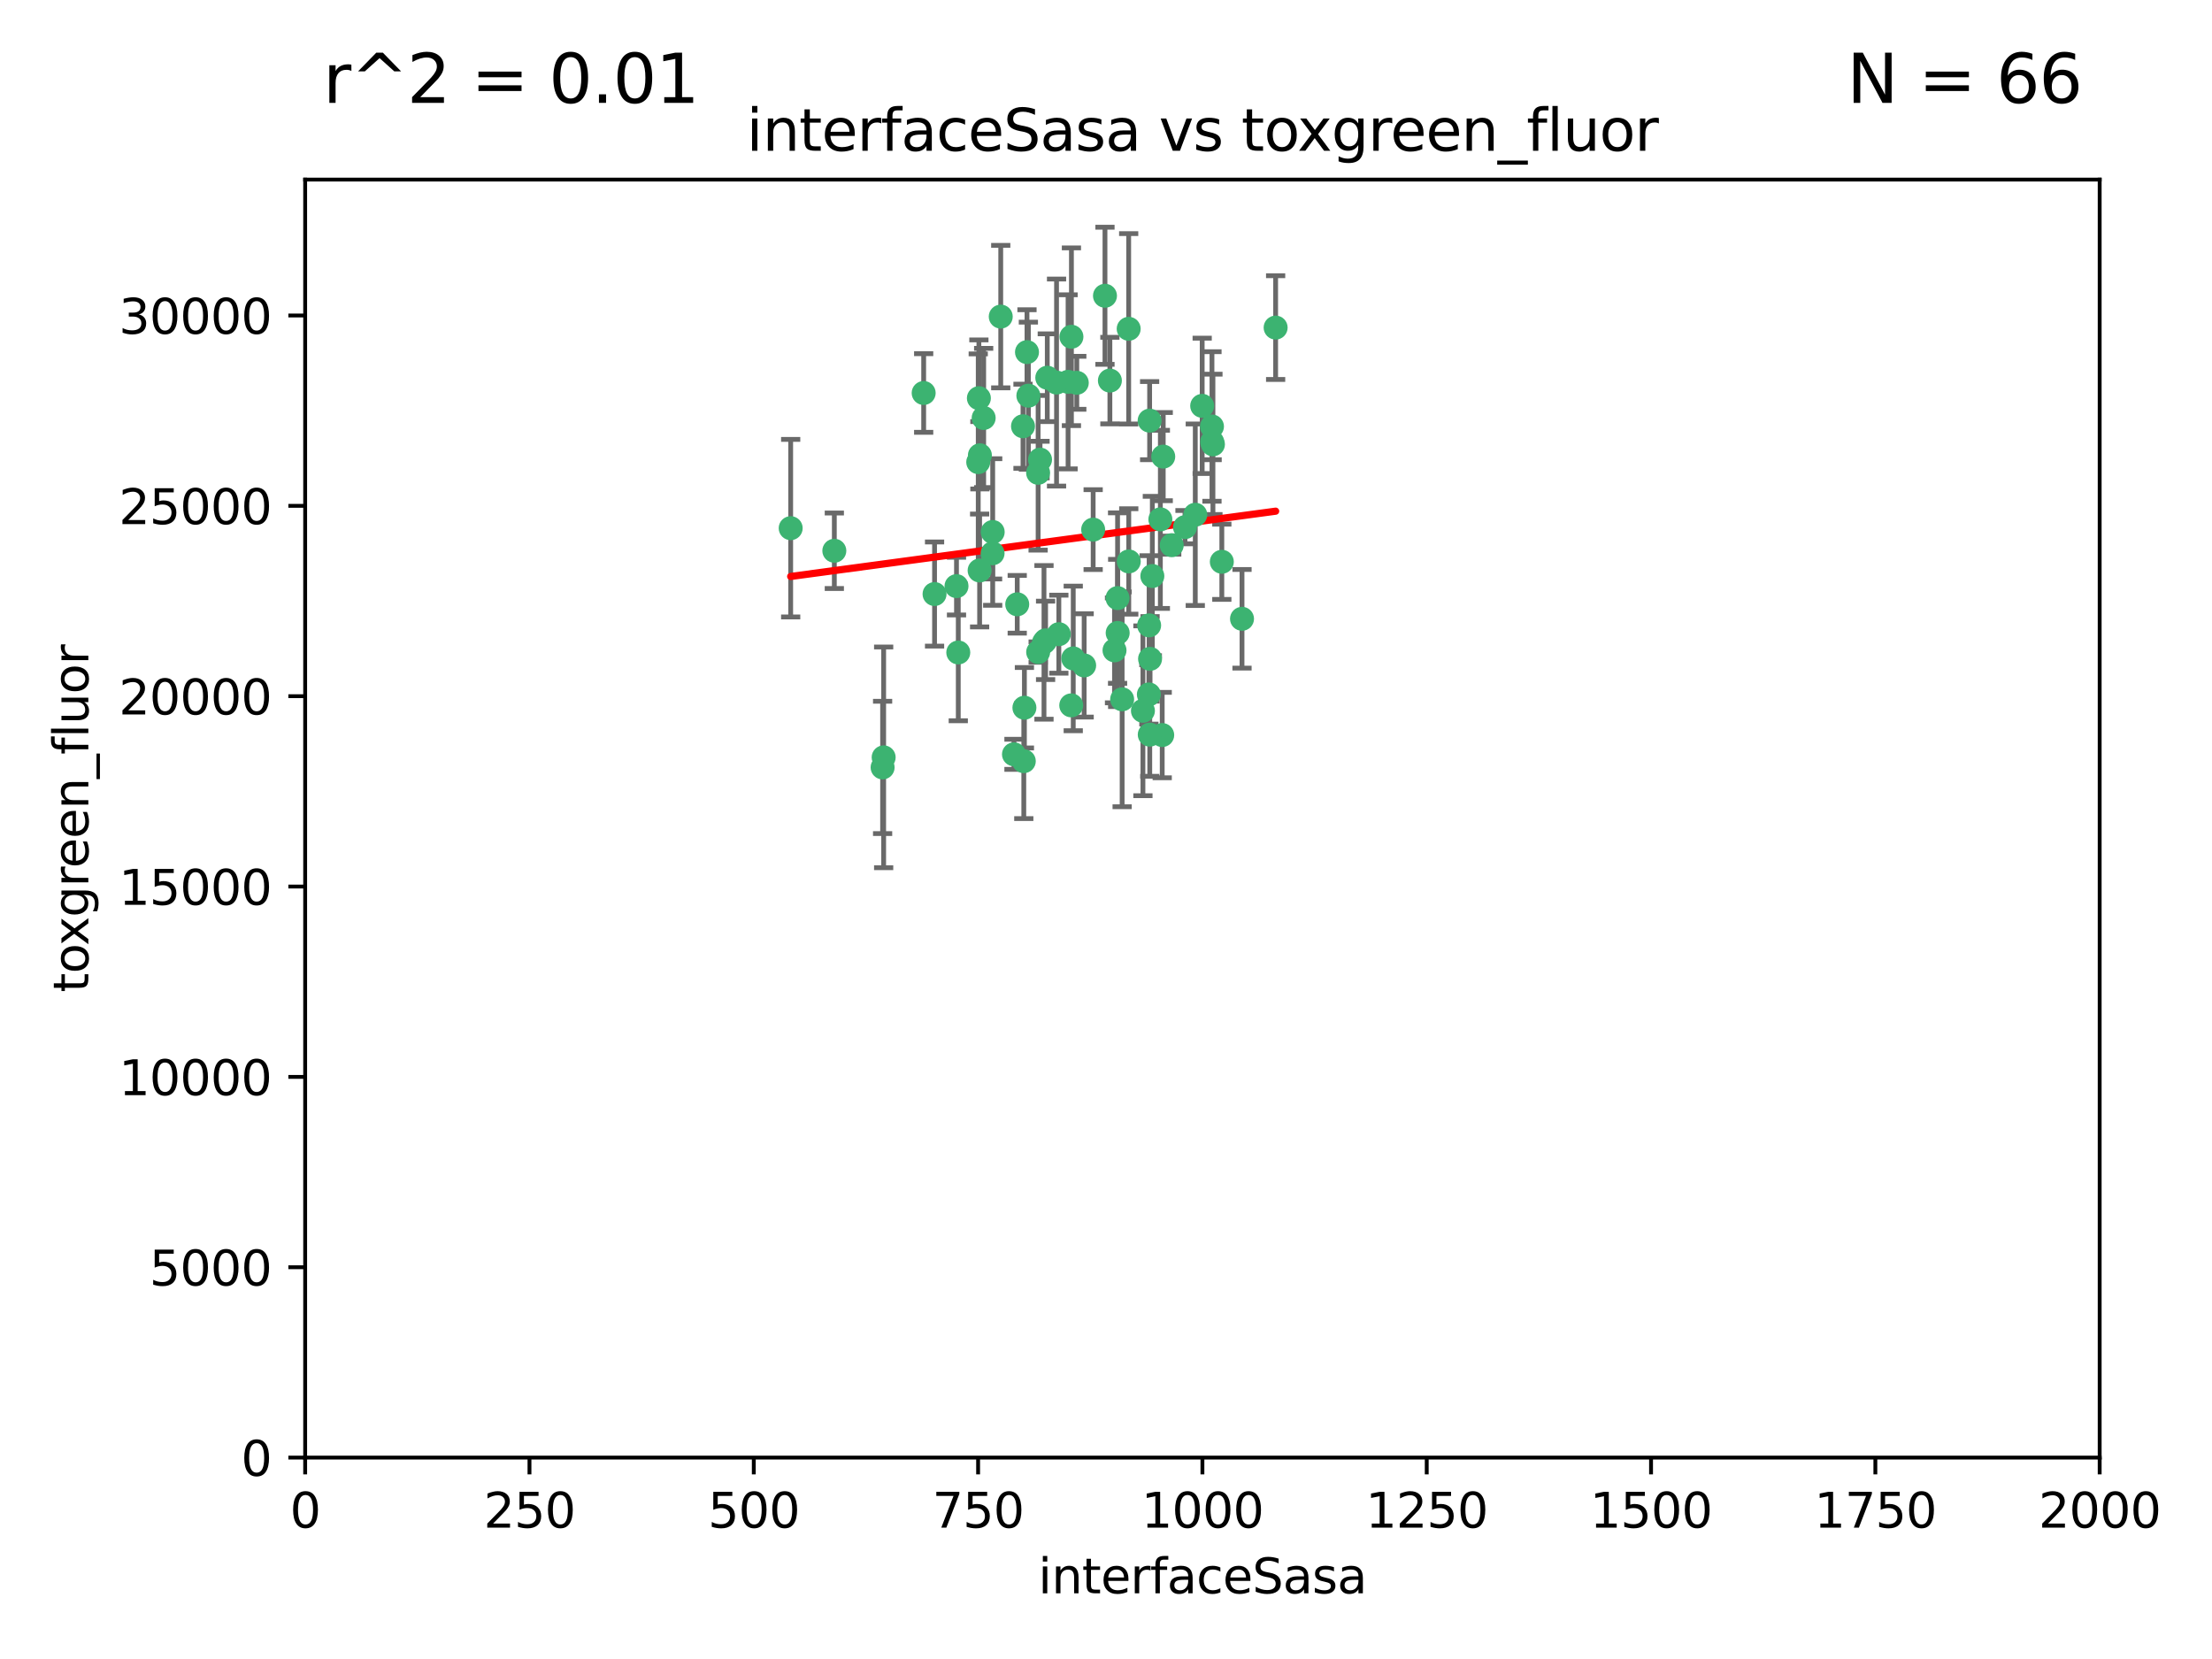<?xml version="1.0" encoding="utf-8" standalone="no"?>
<!DOCTYPE svg PUBLIC "-//W3C//DTD SVG 1.1//EN"
  "http://www.w3.org/Graphics/SVG/1.1/DTD/svg11.dtd">
<svg xmlns:xlink="http://www.w3.org/1999/xlink" width="460.8pt" height="345.6pt" viewBox="0 0 460.8 345.6" xmlns="http://www.w3.org/2000/svg" version="1.1">
 <defs>
  <style type="text/css">*{stroke-linejoin: round; stroke-linecap: butt}</style>
 </defs>
 <g id="figure_1">
  <g id="patch_1">
   <path d="M 0 345.6 
L 460.8 345.6 
L 460.8 0 
L 0 0 
z
" style="fill: #ffffff"/>
  </g>
  <g id="axes_1">
   <g id="patch_2">
    <path d="M 63.571 303.64 
L 437.4 303.64 
L 437.4 37.411 
L 63.571 37.411 
z
" style="fill: #ffffff"/>
   </g>
   <g id="PathCollection_1">
    <defs>
     <path id="m53e3f808a9" d="M 0 1.118 
C 0.297 1.118 0.581 1 0.791 0.791 
C 1 0.581 1.118 0.297 1.118 0 
C 1.118 -0.297 1 -0.581 0.791 -0.791 
C 0.581 -1 0.297 -1.118 0 -1.118 
C -0.297 -1.118 -0.581 -1 -0.791 -0.791 
C -1 -0.581 -1.118 -0.297 -1.118 0 
C -1.118 0.297 -1 0.581 -0.791 0.791 
C -0.581 1 -0.297 1.118 0 1.118 
z
" style="stroke: #3cb371"/>
    </defs>
    <g clip-path="url(#p2bb2ee5c63)">
     <use xlink:href="#m53e3f808a9" x="242.323" y="95.12" style="fill: #3cb371; stroke: #3cb371"/>
     <use xlink:href="#m53e3f808a9" x="248.998" y="107.23" style="fill: #3cb371; stroke: #3cb371"/>
     <use xlink:href="#m53e3f808a9" x="239.489" y="87.626" style="fill: #3cb371; stroke: #3cb371"/>
     <use xlink:href="#m53e3f808a9" x="250.437" y="84.546" style="fill: #3cb371; stroke: #3cb371"/>
     <use xlink:href="#m53e3f808a9" x="218.168" y="78.686" style="fill: #3cb371; stroke: #3cb371"/>
     <use xlink:href="#m53e3f808a9" x="265.738" y="68.245" style="fill: #3cb371; stroke: #3cb371"/>
     <use xlink:href="#m53e3f808a9" x="252.676" y="92.564" style="fill: #3cb371; stroke: #3cb371"/>
     <use xlink:href="#m53e3f808a9" x="230.187" y="61.614" style="fill: #3cb371; stroke: #3cb371"/>
     <use xlink:href="#m53e3f808a9" x="240.054" y="119.997" style="fill: #3cb371; stroke: #3cb371"/>
     <use xlink:href="#m53e3f808a9" x="246.854" y="109.814" style="fill: #3cb371; stroke: #3cb371"/>
     <use xlink:href="#m53e3f808a9" x="239.385" y="130.275" style="fill: #3cb371; stroke: #3cb371"/>
     <use xlink:href="#m53e3f808a9" x="223.198" y="70.152" style="fill: #3cb371; stroke: #3cb371"/>
     <use xlink:href="#m53e3f808a9" x="258.734" y="128.909" style="fill: #3cb371; stroke: #3cb371"/>
     <use xlink:href="#m53e3f808a9" x="233.762" y="145.68" style="fill: #3cb371; stroke: #3cb371"/>
     <use xlink:href="#m53e3f808a9" x="235.142" y="116.959" style="fill: #3cb371; stroke: #3cb371"/>
     <use xlink:href="#m53e3f808a9" x="220.097" y="79.693" style="fill: #3cb371; stroke: #3cb371"/>
     <use xlink:href="#m53e3f808a9" x="223.161" y="146.939" style="fill: #3cb371; stroke: #3cb371"/>
     <use xlink:href="#m53e3f808a9" x="241.725" y="108.191" style="fill: #3cb371; stroke: #3cb371"/>
     <use xlink:href="#m53e3f808a9" x="225.848" y="138.619" style="fill: #3cb371; stroke: #3cb371"/>
     <use xlink:href="#m53e3f808a9" x="252.51" y="92.054" style="fill: #3cb371; stroke: #3cb371"/>
     <use xlink:href="#m53e3f808a9" x="227.725" y="110.328" style="fill: #3cb371; stroke: #3cb371"/>
     <use xlink:href="#m53e3f808a9" x="235.125" y="68.498" style="fill: #3cb371; stroke: #3cb371"/>
     <use xlink:href="#m53e3f808a9" x="206.772" y="115.259" style="fill: #3cb371; stroke: #3cb371"/>
     <use xlink:href="#m53e3f808a9" x="244.091" y="113.569" style="fill: #3cb371; stroke: #3cb371"/>
     <use xlink:href="#m53e3f808a9" x="211.908" y="125.886" style="fill: #3cb371; stroke: #3cb371"/>
     <use xlink:href="#m53e3f808a9" x="231.211" y="79.283" style="fill: #3cb371; stroke: #3cb371"/>
     <use xlink:href="#m53e3f808a9" x="214.228" y="82.429" style="fill: #3cb371; stroke: #3cb371"/>
     <use xlink:href="#m53e3f808a9" x="213.404" y="147.433" style="fill: #3cb371; stroke: #3cb371"/>
     <use xlink:href="#m53e3f808a9" x="204.131" y="94.844" style="fill: #3cb371; stroke: #3cb371"/>
     <use xlink:href="#m53e3f808a9" x="216.658" y="95.747" style="fill: #3cb371; stroke: #3cb371"/>
     <use xlink:href="#m53e3f808a9" x="204.916" y="87.071" style="fill: #3cb371; stroke: #3cb371"/>
     <use xlink:href="#m53e3f808a9" x="192.417" y="81.868" style="fill: #3cb371; stroke: #3cb371"/>
     <use xlink:href="#m53e3f808a9" x="213.275" y="158.563" style="fill: #3cb371; stroke: #3cb371"/>
     <use xlink:href="#m53e3f808a9" x="216.269" y="135.837" style="fill: #3cb371; stroke: #3cb371"/>
     <use xlink:href="#m53e3f808a9" x="222.501" y="79.543" style="fill: #3cb371; stroke: #3cb371"/>
     <use xlink:href="#m53e3f808a9" x="206.796" y="110.825" style="fill: #3cb371; stroke: #3cb371"/>
     <use xlink:href="#m53e3f808a9" x="199.256" y="122.1" style="fill: #3cb371; stroke: #3cb371"/>
     <use xlink:href="#m53e3f808a9" x="216.26" y="98.497" style="fill: #3cb371; stroke: #3cb371"/>
     <use xlink:href="#m53e3f808a9" x="220.577" y="132.112" style="fill: #3cb371; stroke: #3cb371"/>
     <use xlink:href="#m53e3f808a9" x="242.11" y="153.125" style="fill: #3cb371; stroke: #3cb371"/>
     <use xlink:href="#m53e3f808a9" x="223.577" y="137.163" style="fill: #3cb371; stroke: #3cb371"/>
     <use xlink:href="#m53e3f808a9" x="254.529" y="117.03" style="fill: #3cb371; stroke: #3cb371"/>
     <use xlink:href="#m53e3f808a9" x="208.473" y="65.954" style="fill: #3cb371; stroke: #3cb371"/>
     <use xlink:href="#m53e3f808a9" x="203.92" y="82.947" style="fill: #3cb371; stroke: #3cb371"/>
     <use xlink:href="#m53e3f808a9" x="239.332" y="144.666" style="fill: #3cb371; stroke: #3cb371"/>
     <use xlink:href="#m53e3f808a9" x="204.073" y="118.841" style="fill: #3cb371; stroke: #3cb371"/>
     <use xlink:href="#m53e3f808a9" x="239.579" y="137.252" style="fill: #3cb371; stroke: #3cb371"/>
     <use xlink:href="#m53e3f808a9" x="232.833" y="131.852" style="fill: #3cb371; stroke: #3cb371"/>
     <use xlink:href="#m53e3f808a9" x="252.476" y="88.842" style="fill: #3cb371; stroke: #3cb371"/>
     <use xlink:href="#m53e3f808a9" x="203.785" y="96.269" style="fill: #3cb371; stroke: #3cb371"/>
     <use xlink:href="#m53e3f808a9" x="213.94" y="73.353" style="fill: #3cb371; stroke: #3cb371"/>
     <use xlink:href="#m53e3f808a9" x="194.686" y="123.75" style="fill: #3cb371; stroke: #3cb371"/>
     <use xlink:href="#m53e3f808a9" x="217.482" y="133.818" style="fill: #3cb371; stroke: #3cb371"/>
     <use xlink:href="#m53e3f808a9" x="183.864" y="159.868" style="fill: #3cb371; stroke: #3cb371"/>
     <use xlink:href="#m53e3f808a9" x="213.11" y="88.797" style="fill: #3cb371; stroke: #3cb371"/>
     <use xlink:href="#m53e3f808a9" x="211.23" y="157.137" style="fill: #3cb371; stroke: #3cb371"/>
     <use xlink:href="#m53e3f808a9" x="238.093" y="148.071" style="fill: #3cb371; stroke: #3cb371"/>
     <use xlink:href="#m53e3f808a9" x="199.626" y="135.924" style="fill: #3cb371; stroke: #3cb371"/>
     <use xlink:href="#m53e3f808a9" x="232.811" y="124.593" style="fill: #3cb371; stroke: #3cb371"/>
     <use xlink:href="#m53e3f808a9" x="224.314" y="79.744" style="fill: #3cb371; stroke: #3cb371"/>
     <use xlink:href="#m53e3f808a9" x="239.516" y="153.038" style="fill: #3cb371; stroke: #3cb371"/>
     <use xlink:href="#m53e3f808a9" x="164.714" y="110.027" style="fill: #3cb371; stroke: #3cb371"/>
     <use xlink:href="#m53e3f808a9" x="217.815" y="133.397" style="fill: #3cb371; stroke: #3cb371"/>
     <use xlink:href="#m53e3f808a9" x="184.082" y="157.771" style="fill: #3cb371; stroke: #3cb371"/>
     <use xlink:href="#m53e3f808a9" x="232.174" y="135.479" style="fill: #3cb371; stroke: #3cb371"/>
     <use xlink:href="#m53e3f808a9" x="173.806" y="114.733" style="fill: #3cb371; stroke: #3cb371"/>
    </g>
   </g>
   <g id="matplotlib.axis_1">
    <g id="xtick_1">
     <g id="line2d_1">
      <defs>
       <path id="mf2f16c3180" d="M 0 0 
L 0 3.5 
" style="stroke: #000000; stroke-width: 0.8"/>
      </defs>
      <g>
       <use xlink:href="#mf2f16c3180" x="63.571" y="303.64" style="stroke: #000000; stroke-width: 0.8"/>
      </g>
     </g>
     <g id="text_1">
      <!-- 0 -->
      <g transform="translate(60.39 318.238)scale(0.1 -0.1)">
       <defs>
        <path id="DejaVuSans-30" d="M 2034 4250 
Q 1547 4250 1301 3770 
Q 1056 3291 1056 2328 
Q 1056 1369 1301 889 
Q 1547 409 2034 409 
Q 2525 409 2770 889 
Q 3016 1369 3016 2328 
Q 3016 3291 2770 3770 
Q 2525 4250 2034 4250 
z
M 2034 4750 
Q 2819 4750 3233 4129 
Q 3647 3509 3647 2328 
Q 3647 1150 3233 529 
Q 2819 -91 2034 -91 
Q 1250 -91 836 529 
Q 422 1150 422 2328 
Q 422 3509 836 4129 
Q 1250 4750 2034 4750 
z
" transform="scale(0.016)"/>
       </defs>
       <use xlink:href="#DejaVuSans-30"/>
      </g>
     </g>
    </g>
    <g id="xtick_2">
     <g id="line2d_2">
      <g>
       <use xlink:href="#mf2f16c3180" x="110.3" y="303.64" style="stroke: #000000; stroke-width: 0.8"/>
      </g>
     </g>
     <g id="text_2">
      <!-- 250 -->
      <g transform="translate(100.756 318.238)scale(0.1 -0.1)">
       <defs>
        <path id="DejaVuSans-32" d="M 1228 531 
L 3431 531 
L 3431 0 
L 469 0 
L 469 531 
Q 828 903 1448 1529 
Q 2069 2156 2228 2338 
Q 2531 2678 2651 2914 
Q 2772 3150 2772 3378 
Q 2772 3750 2511 3984 
Q 2250 4219 1831 4219 
Q 1534 4219 1204 4116 
Q 875 4013 500 3803 
L 500 4441 
Q 881 4594 1212 4672 
Q 1544 4750 1819 4750 
Q 2544 4750 2975 4387 
Q 3406 4025 3406 3419 
Q 3406 3131 3298 2873 
Q 3191 2616 2906 2266 
Q 2828 2175 2409 1742 
Q 1991 1309 1228 531 
z
" transform="scale(0.016)"/>
        <path id="DejaVuSans-35" d="M 691 4666 
L 3169 4666 
L 3169 4134 
L 1269 4134 
L 1269 2991 
Q 1406 3038 1543 3061 
Q 1681 3084 1819 3084 
Q 2600 3084 3056 2656 
Q 3513 2228 3513 1497 
Q 3513 744 3044 326 
Q 2575 -91 1722 -91 
Q 1428 -91 1123 -41 
Q 819 9 494 109 
L 494 744 
Q 775 591 1075 516 
Q 1375 441 1709 441 
Q 2250 441 2565 725 
Q 2881 1009 2881 1497 
Q 2881 1984 2565 2268 
Q 2250 2553 1709 2553 
Q 1456 2553 1204 2497 
Q 953 2441 691 2322 
L 691 4666 
z
" transform="scale(0.016)"/>
       </defs>
       <use xlink:href="#DejaVuSans-32"/>
       <use xlink:href="#DejaVuSans-35" x="63.623"/>
       <use xlink:href="#DejaVuSans-30" x="127.246"/>
      </g>
     </g>
    </g>
    <g id="xtick_3">
     <g id="line2d_3">
      <g>
       <use xlink:href="#mf2f16c3180" x="157.028" y="303.64" style="stroke: #000000; stroke-width: 0.8"/>
      </g>
     </g>
     <g id="text_3">
      <!-- 500 -->
      <g transform="translate(147.485 318.238)scale(0.1 -0.1)">
       <use xlink:href="#DejaVuSans-35"/>
       <use xlink:href="#DejaVuSans-30" x="63.623"/>
       <use xlink:href="#DejaVuSans-30" x="127.246"/>
      </g>
     </g>
    </g>
    <g id="xtick_4">
     <g id="line2d_4">
      <g>
       <use xlink:href="#mf2f16c3180" x="203.757" y="303.64" style="stroke: #000000; stroke-width: 0.8"/>
      </g>
     </g>
     <g id="text_4">
      <!-- 750 -->
      <g transform="translate(194.213 318.238)scale(0.1 -0.1)">
       <defs>
        <path id="DejaVuSans-37" d="M 525 4666 
L 3525 4666 
L 3525 4397 
L 1831 0 
L 1172 0 
L 2766 4134 
L 525 4134 
L 525 4666 
z
" transform="scale(0.016)"/>
       </defs>
       <use xlink:href="#DejaVuSans-37"/>
       <use xlink:href="#DejaVuSans-35" x="63.623"/>
       <use xlink:href="#DejaVuSans-30" x="127.246"/>
      </g>
     </g>
    </g>
    <g id="xtick_5">
     <g id="line2d_5">
      <g>
       <use xlink:href="#mf2f16c3180" x="250.486" y="303.64" style="stroke: #000000; stroke-width: 0.8"/>
      </g>
     </g>
     <g id="text_5">
      <!-- 1000 -->
      <g transform="translate(237.761 318.238)scale(0.1 -0.1)">
       <defs>
        <path id="DejaVuSans-31" d="M 794 531 
L 1825 531 
L 1825 4091 
L 703 3866 
L 703 4441 
L 1819 4666 
L 2450 4666 
L 2450 531 
L 3481 531 
L 3481 0 
L 794 0 
L 794 531 
z
" transform="scale(0.016)"/>
       </defs>
       <use xlink:href="#DejaVuSans-31"/>
       <use xlink:href="#DejaVuSans-30" x="63.623"/>
       <use xlink:href="#DejaVuSans-30" x="127.246"/>
       <use xlink:href="#DejaVuSans-30" x="190.869"/>
      </g>
     </g>
    </g>
    <g id="xtick_6">
     <g id="line2d_6">
      <g>
       <use xlink:href="#mf2f16c3180" x="297.214" y="303.64" style="stroke: #000000; stroke-width: 0.8"/>
      </g>
     </g>
     <g id="text_6">
      <!-- 1250 -->
      <g transform="translate(284.489 318.238)scale(0.1 -0.1)">
       <use xlink:href="#DejaVuSans-31"/>
       <use xlink:href="#DejaVuSans-32" x="63.623"/>
       <use xlink:href="#DejaVuSans-35" x="127.246"/>
       <use xlink:href="#DejaVuSans-30" x="190.869"/>
      </g>
     </g>
    </g>
    <g id="xtick_7">
     <g id="line2d_7">
      <g>
       <use xlink:href="#mf2f16c3180" x="343.943" y="303.64" style="stroke: #000000; stroke-width: 0.8"/>
      </g>
     </g>
     <g id="text_7">
      <!-- 1500 -->
      <g transform="translate(331.218 318.238)scale(0.1 -0.1)">
       <use xlink:href="#DejaVuSans-31"/>
       <use xlink:href="#DejaVuSans-35" x="63.623"/>
       <use xlink:href="#DejaVuSans-30" x="127.246"/>
       <use xlink:href="#DejaVuSans-30" x="190.869"/>
      </g>
     </g>
    </g>
    <g id="xtick_8">
     <g id="line2d_8">
      <g>
       <use xlink:href="#mf2f16c3180" x="390.671" y="303.64" style="stroke: #000000; stroke-width: 0.8"/>
      </g>
     </g>
     <g id="text_8">
      <!-- 1750 -->
      <g transform="translate(377.946 318.238)scale(0.1 -0.1)">
       <use xlink:href="#DejaVuSans-31"/>
       <use xlink:href="#DejaVuSans-37" x="63.623"/>
       <use xlink:href="#DejaVuSans-35" x="127.246"/>
       <use xlink:href="#DejaVuSans-30" x="190.869"/>
      </g>
     </g>
    </g>
    <g id="xtick_9">
     <g id="line2d_9">
      <g>
       <use xlink:href="#mf2f16c3180" x="437.4" y="303.64" style="stroke: #000000; stroke-width: 0.8"/>
      </g>
     </g>
     <g id="text_9">
      <!-- 2000 -->
      <g transform="translate(424.675 318.238)scale(0.1 -0.1)">
       <use xlink:href="#DejaVuSans-32"/>
       <use xlink:href="#DejaVuSans-30" x="63.623"/>
       <use xlink:href="#DejaVuSans-30" x="127.246"/>
       <use xlink:href="#DejaVuSans-30" x="190.869"/>
      </g>
     </g>
    </g>
    <g id="text_10">
     <!-- interfaceSasa -->
     <g transform="translate(216.279 331.917)scale(0.1 -0.1)">
      <defs>
       <path id="DejaVuSans-69" d="M 603 3500 
L 1178 3500 
L 1178 0 
L 603 0 
L 603 3500 
z
M 603 4863 
L 1178 4863 
L 1178 4134 
L 603 4134 
L 603 4863 
z
" transform="scale(0.016)"/>
       <path id="DejaVuSans-6e" d="M 3513 2113 
L 3513 0 
L 2938 0 
L 2938 2094 
Q 2938 2591 2744 2837 
Q 2550 3084 2163 3084 
Q 1697 3084 1428 2787 
Q 1159 2491 1159 1978 
L 1159 0 
L 581 0 
L 581 3500 
L 1159 3500 
L 1159 2956 
Q 1366 3272 1645 3428 
Q 1925 3584 2291 3584 
Q 2894 3584 3203 3211 
Q 3513 2838 3513 2113 
z
" transform="scale(0.016)"/>
       <path id="DejaVuSans-74" d="M 1172 4494 
L 1172 3500 
L 2356 3500 
L 2356 3053 
L 1172 3053 
L 1172 1153 
Q 1172 725 1289 603 
Q 1406 481 1766 481 
L 2356 481 
L 2356 0 
L 1766 0 
Q 1100 0 847 248 
Q 594 497 594 1153 
L 594 3053 
L 172 3053 
L 172 3500 
L 594 3500 
L 594 4494 
L 1172 4494 
z
" transform="scale(0.016)"/>
       <path id="DejaVuSans-65" d="M 3597 1894 
L 3597 1613 
L 953 1613 
Q 991 1019 1311 708 
Q 1631 397 2203 397 
Q 2534 397 2845 478 
Q 3156 559 3463 722 
L 3463 178 
Q 3153 47 2828 -22 
Q 2503 -91 2169 -91 
Q 1331 -91 842 396 
Q 353 884 353 1716 
Q 353 2575 817 3079 
Q 1281 3584 2069 3584 
Q 2775 3584 3186 3129 
Q 3597 2675 3597 1894 
z
M 3022 2063 
Q 3016 2534 2758 2815 
Q 2500 3097 2075 3097 
Q 1594 3097 1305 2825 
Q 1016 2553 972 2059 
L 3022 2063 
z
" transform="scale(0.016)"/>
       <path id="DejaVuSans-72" d="M 2631 2963 
Q 2534 3019 2420 3045 
Q 2306 3072 2169 3072 
Q 1681 3072 1420 2755 
Q 1159 2438 1159 1844 
L 1159 0 
L 581 0 
L 581 3500 
L 1159 3500 
L 1159 2956 
Q 1341 3275 1631 3429 
Q 1922 3584 2338 3584 
Q 2397 3584 2469 3576 
Q 2541 3569 2628 3553 
L 2631 2963 
z
" transform="scale(0.016)"/>
       <path id="DejaVuSans-66" d="M 2375 4863 
L 2375 4384 
L 1825 4384 
Q 1516 4384 1395 4259 
Q 1275 4134 1275 3809 
L 1275 3500 
L 2222 3500 
L 2222 3053 
L 1275 3053 
L 1275 0 
L 697 0 
L 697 3053 
L 147 3053 
L 147 3500 
L 697 3500 
L 697 3744 
Q 697 4328 969 4595 
Q 1241 4863 1831 4863 
L 2375 4863 
z
" transform="scale(0.016)"/>
       <path id="DejaVuSans-61" d="M 2194 1759 
Q 1497 1759 1228 1600 
Q 959 1441 959 1056 
Q 959 750 1161 570 
Q 1363 391 1709 391 
Q 2188 391 2477 730 
Q 2766 1069 2766 1631 
L 2766 1759 
L 2194 1759 
z
M 3341 1997 
L 3341 0 
L 2766 0 
L 2766 531 
Q 2569 213 2275 61 
Q 1981 -91 1556 -91 
Q 1019 -91 701 211 
Q 384 513 384 1019 
Q 384 1609 779 1909 
Q 1175 2209 1959 2209 
L 2766 2209 
L 2766 2266 
Q 2766 2663 2505 2880 
Q 2244 3097 1772 3097 
Q 1472 3097 1187 3025 
Q 903 2953 641 2809 
L 641 3341 
Q 956 3463 1253 3523 
Q 1550 3584 1831 3584 
Q 2591 3584 2966 3190 
Q 3341 2797 3341 1997 
z
" transform="scale(0.016)"/>
       <path id="DejaVuSans-63" d="M 3122 3366 
L 3122 2828 
Q 2878 2963 2633 3030 
Q 2388 3097 2138 3097 
Q 1578 3097 1268 2742 
Q 959 2388 959 1747 
Q 959 1106 1268 751 
Q 1578 397 2138 397 
Q 2388 397 2633 464 
Q 2878 531 3122 666 
L 3122 134 
Q 2881 22 2623 -34 
Q 2366 -91 2075 -91 
Q 1284 -91 818 406 
Q 353 903 353 1747 
Q 353 2603 823 3093 
Q 1294 3584 2113 3584 
Q 2378 3584 2631 3529 
Q 2884 3475 3122 3366 
z
" transform="scale(0.016)"/>
       <path id="DejaVuSans-53" d="M 3425 4513 
L 3425 3897 
Q 3066 4069 2747 4153 
Q 2428 4238 2131 4238 
Q 1616 4238 1336 4038 
Q 1056 3838 1056 3469 
Q 1056 3159 1242 3001 
Q 1428 2844 1947 2747 
L 2328 2669 
Q 3034 2534 3370 2195 
Q 3706 1856 3706 1288 
Q 3706 609 3251 259 
Q 2797 -91 1919 -91 
Q 1588 -91 1214 -16 
Q 841 59 441 206 
L 441 856 
Q 825 641 1194 531 
Q 1563 422 1919 422 
Q 2459 422 2753 634 
Q 3047 847 3047 1241 
Q 3047 1584 2836 1778 
Q 2625 1972 2144 2069 
L 1759 2144 
Q 1053 2284 737 2584 
Q 422 2884 422 3419 
Q 422 4038 858 4394 
Q 1294 4750 2059 4750 
Q 2388 4750 2728 4690 
Q 3069 4631 3425 4513 
z
" transform="scale(0.016)"/>
       <path id="DejaVuSans-73" d="M 2834 3397 
L 2834 2853 
Q 2591 2978 2328 3040 
Q 2066 3103 1784 3103 
Q 1356 3103 1142 2972 
Q 928 2841 928 2578 
Q 928 2378 1081 2264 
Q 1234 2150 1697 2047 
L 1894 2003 
Q 2506 1872 2764 1633 
Q 3022 1394 3022 966 
Q 3022 478 2636 193 
Q 2250 -91 1575 -91 
Q 1294 -91 989 -36 
Q 684 19 347 128 
L 347 722 
Q 666 556 975 473 
Q 1284 391 1588 391 
Q 1994 391 2212 530 
Q 2431 669 2431 922 
Q 2431 1156 2273 1281 
Q 2116 1406 1581 1522 
L 1381 1569 
Q 847 1681 609 1914 
Q 372 2147 372 2553 
Q 372 3047 722 3315 
Q 1072 3584 1716 3584 
Q 2034 3584 2315 3537 
Q 2597 3491 2834 3397 
z
" transform="scale(0.016)"/>
      </defs>
      <use xlink:href="#DejaVuSans-69"/>
      <use xlink:href="#DejaVuSans-6e" x="27.783"/>
      <use xlink:href="#DejaVuSans-74" x="91.162"/>
      <use xlink:href="#DejaVuSans-65" x="130.371"/>
      <use xlink:href="#DejaVuSans-72" x="191.895"/>
      <use xlink:href="#DejaVuSans-66" x="233.008"/>
      <use xlink:href="#DejaVuSans-61" x="268.213"/>
      <use xlink:href="#DejaVuSans-63" x="329.492"/>
      <use xlink:href="#DejaVuSans-65" x="384.473"/>
      <use xlink:href="#DejaVuSans-53" x="445.996"/>
      <use xlink:href="#DejaVuSans-61" x="509.473"/>
      <use xlink:href="#DejaVuSans-73" x="570.752"/>
      <use xlink:href="#DejaVuSans-61" x="622.852"/>
     </g>
    </g>
   </g>
   <g id="matplotlib.axis_2">
    <g id="ytick_1">
     <g id="line2d_10">
      <defs>
       <path id="m230498b8f1" d="M 0 0 
L -3.5 0 
" style="stroke: #000000; stroke-width: 0.8"/>
      </defs>
      <g>
       <use xlink:href="#m230498b8f1" x="63.571" y="303.64" style="stroke: #000000; stroke-width: 0.8"/>
      </g>
     </g>
     <g id="text_11">
      <!-- 0 -->
      <g transform="translate(50.209 307.439)scale(0.1 -0.1)">
       <use xlink:href="#DejaVuSans-30"/>
      </g>
     </g>
    </g>
    <g id="ytick_2">
     <g id="line2d_11">
      <g>
       <use xlink:href="#m230498b8f1" x="63.571" y="263.988" style="stroke: #000000; stroke-width: 0.8"/>
      </g>
     </g>
     <g id="text_12">
      <!-- 5000 -->
      <g transform="translate(31.121 267.787)scale(0.1 -0.1)">
       <use xlink:href="#DejaVuSans-35"/>
       <use xlink:href="#DejaVuSans-30" x="63.623"/>
       <use xlink:href="#DejaVuSans-30" x="127.246"/>
       <use xlink:href="#DejaVuSans-30" x="190.869"/>
      </g>
     </g>
    </g>
    <g id="ytick_3">
     <g id="line2d_12">
      <g>
       <use xlink:href="#m230498b8f1" x="63.571" y="224.336" style="stroke: #000000; stroke-width: 0.8"/>
      </g>
     </g>
     <g id="text_13">
      <!-- 10000 -->
      <g transform="translate(24.759 228.135)scale(0.1 -0.1)">
       <use xlink:href="#DejaVuSans-31"/>
       <use xlink:href="#DejaVuSans-30" x="63.623"/>
       <use xlink:href="#DejaVuSans-30" x="127.246"/>
       <use xlink:href="#DejaVuSans-30" x="190.869"/>
       <use xlink:href="#DejaVuSans-30" x="254.492"/>
      </g>
     </g>
    </g>
    <g id="ytick_4">
     <g id="line2d_13">
      <g>
       <use xlink:href="#m230498b8f1" x="63.571" y="184.684" style="stroke: #000000; stroke-width: 0.8"/>
      </g>
     </g>
     <g id="text_14">
      <!-- 15000 -->
      <g transform="translate(24.759 188.483)scale(0.1 -0.1)">
       <use xlink:href="#DejaVuSans-31"/>
       <use xlink:href="#DejaVuSans-35" x="63.623"/>
       <use xlink:href="#DejaVuSans-30" x="127.246"/>
       <use xlink:href="#DejaVuSans-30" x="190.869"/>
       <use xlink:href="#DejaVuSans-30" x="254.492"/>
      </g>
     </g>
    </g>
    <g id="ytick_5">
     <g id="line2d_14">
      <g>
       <use xlink:href="#m230498b8f1" x="63.571" y="145.031" style="stroke: #000000; stroke-width: 0.8"/>
      </g>
     </g>
     <g id="text_15">
      <!-- 20000 -->
      <g transform="translate(24.759 148.831)scale(0.1 -0.1)">
       <use xlink:href="#DejaVuSans-32"/>
       <use xlink:href="#DejaVuSans-30" x="63.623"/>
       <use xlink:href="#DejaVuSans-30" x="127.246"/>
       <use xlink:href="#DejaVuSans-30" x="190.869"/>
       <use xlink:href="#DejaVuSans-30" x="254.492"/>
      </g>
     </g>
    </g>
    <g id="ytick_6">
     <g id="line2d_15">
      <g>
       <use xlink:href="#m230498b8f1" x="63.571" y="105.379" style="stroke: #000000; stroke-width: 0.8"/>
      </g>
     </g>
     <g id="text_16">
      <!-- 25000 -->
      <g transform="translate(24.759 109.178)scale(0.1 -0.1)">
       <use xlink:href="#DejaVuSans-32"/>
       <use xlink:href="#DejaVuSans-35" x="63.623"/>
       <use xlink:href="#DejaVuSans-30" x="127.246"/>
       <use xlink:href="#DejaVuSans-30" x="190.869"/>
       <use xlink:href="#DejaVuSans-30" x="254.492"/>
      </g>
     </g>
    </g>
    <g id="ytick_7">
     <g id="line2d_16">
      <g>
       <use xlink:href="#m230498b8f1" x="63.571" y="65.727" style="stroke: #000000; stroke-width: 0.8"/>
      </g>
     </g>
     <g id="text_17">
      <!-- 30000 -->
      <g transform="translate(24.759 69.526)scale(0.1 -0.1)">
       <defs>
        <path id="DejaVuSans-33" d="M 2597 2516 
Q 3050 2419 3304 2112 
Q 3559 1806 3559 1356 
Q 3559 666 3084 287 
Q 2609 -91 1734 -91 
Q 1441 -91 1130 -33 
Q 819 25 488 141 
L 488 750 
Q 750 597 1062 519 
Q 1375 441 1716 441 
Q 2309 441 2620 675 
Q 2931 909 2931 1356 
Q 2931 1769 2642 2001 
Q 2353 2234 1838 2234 
L 1294 2234 
L 1294 2753 
L 1863 2753 
Q 2328 2753 2575 2939 
Q 2822 3125 2822 3475 
Q 2822 3834 2567 4026 
Q 2313 4219 1838 4219 
Q 1578 4219 1281 4162 
Q 984 4106 628 3988 
L 628 4550 
Q 988 4650 1302 4700 
Q 1616 4750 1894 4750 
Q 2613 4750 3031 4423 
Q 3450 4097 3450 3541 
Q 3450 3153 3228 2886 
Q 3006 2619 2597 2516 
z
" transform="scale(0.016)"/>
       </defs>
       <use xlink:href="#DejaVuSans-33"/>
       <use xlink:href="#DejaVuSans-30" x="63.623"/>
       <use xlink:href="#DejaVuSans-30" x="127.246"/>
       <use xlink:href="#DejaVuSans-30" x="190.869"/>
       <use xlink:href="#DejaVuSans-30" x="254.492"/>
      </g>
     </g>
    </g>
    <g id="text_18">
     <!-- toxgreen_fluor -->
     <g transform="translate(18.401 206.72)rotate(-90)scale(0.1 -0.1)">
      <defs>
       <path id="DejaVuSans-6f" d="M 1959 3097 
Q 1497 3097 1228 2736 
Q 959 2375 959 1747 
Q 959 1119 1226 758 
Q 1494 397 1959 397 
Q 2419 397 2687 759 
Q 2956 1122 2956 1747 
Q 2956 2369 2687 2733 
Q 2419 3097 1959 3097 
z
M 1959 3584 
Q 2709 3584 3137 3096 
Q 3566 2609 3566 1747 
Q 3566 888 3137 398 
Q 2709 -91 1959 -91 
Q 1206 -91 779 398 
Q 353 888 353 1747 
Q 353 2609 779 3096 
Q 1206 3584 1959 3584 
z
" transform="scale(0.016)"/>
       <path id="DejaVuSans-78" d="M 3513 3500 
L 2247 1797 
L 3578 0 
L 2900 0 
L 1881 1375 
L 863 0 
L 184 0 
L 1544 1831 
L 300 3500 
L 978 3500 
L 1906 2253 
L 2834 3500 
L 3513 3500 
z
" transform="scale(0.016)"/>
       <path id="DejaVuSans-67" d="M 2906 1791 
Q 2906 2416 2648 2759 
Q 2391 3103 1925 3103 
Q 1463 3103 1205 2759 
Q 947 2416 947 1791 
Q 947 1169 1205 825 
Q 1463 481 1925 481 
Q 2391 481 2648 825 
Q 2906 1169 2906 1791 
z
M 3481 434 
Q 3481 -459 3084 -895 
Q 2688 -1331 1869 -1331 
Q 1566 -1331 1297 -1286 
Q 1028 -1241 775 -1147 
L 775 -588 
Q 1028 -725 1275 -790 
Q 1522 -856 1778 -856 
Q 2344 -856 2625 -561 
Q 2906 -266 2906 331 
L 2906 616 
Q 2728 306 2450 153 
Q 2172 0 1784 0 
Q 1141 0 747 490 
Q 353 981 353 1791 
Q 353 2603 747 3093 
Q 1141 3584 1784 3584 
Q 2172 3584 2450 3431 
Q 2728 3278 2906 2969 
L 2906 3500 
L 3481 3500 
L 3481 434 
z
" transform="scale(0.016)"/>
       <path id="DejaVuSans-5f" d="M 3263 -1063 
L 3263 -1509 
L -63 -1509 
L -63 -1063 
L 3263 -1063 
z
" transform="scale(0.016)"/>
       <path id="DejaVuSans-6c" d="M 603 4863 
L 1178 4863 
L 1178 0 
L 603 0 
L 603 4863 
z
" transform="scale(0.016)"/>
       <path id="DejaVuSans-75" d="M 544 1381 
L 544 3500 
L 1119 3500 
L 1119 1403 
Q 1119 906 1312 657 
Q 1506 409 1894 409 
Q 2359 409 2629 706 
Q 2900 1003 2900 1516 
L 2900 3500 
L 3475 3500 
L 3475 0 
L 2900 0 
L 2900 538 
Q 2691 219 2414 64 
Q 2138 -91 1772 -91 
Q 1169 -91 856 284 
Q 544 659 544 1381 
z
M 1991 3584 
L 1991 3584 
z
" transform="scale(0.016)"/>
      </defs>
      <use xlink:href="#DejaVuSans-74"/>
      <use xlink:href="#DejaVuSans-6f" x="39.209"/>
      <use xlink:href="#DejaVuSans-78" x="97.266"/>
      <use xlink:href="#DejaVuSans-67" x="156.445"/>
      <use xlink:href="#DejaVuSans-72" x="219.922"/>
      <use xlink:href="#DejaVuSans-65" x="258.785"/>
      <use xlink:href="#DejaVuSans-65" x="320.309"/>
      <use xlink:href="#DejaVuSans-6e" x="381.832"/>
      <use xlink:href="#DejaVuSans-5f" x="445.211"/>
      <use xlink:href="#DejaVuSans-66" x="495.211"/>
      <use xlink:href="#DejaVuSans-6c" x="530.416"/>
      <use xlink:href="#DejaVuSans-75" x="558.199"/>
      <use xlink:href="#DejaVuSans-6f" x="621.578"/>
      <use xlink:href="#DejaVuSans-72" x="682.76"/>
     </g>
    </g>
   </g>
   <g id="LineCollection_1">
    <path d="M 242.323 104.304 
L 242.323 85.936 
" clip-path="url(#p2bb2ee5c63)" style="fill: none; stroke: #696969"/>
    <path d="M 248.998 126.137 
L 248.998 88.323 
" clip-path="url(#p2bb2ee5c63)" style="fill: none; stroke: #696969"/>
    <path d="M 239.489 95.764 
L 239.489 79.489 
" clip-path="url(#p2bb2ee5c63)" style="fill: none; stroke: #696969"/>
    <path d="M 250.437 98.644 
L 250.437 70.448 
" clip-path="url(#p2bb2ee5c63)" style="fill: none; stroke: #696969"/>
    <path d="M 218.168 87.827 
L 218.168 69.545 
" clip-path="url(#p2bb2ee5c63)" style="fill: none; stroke: #696969"/>
    <path d="M 265.738 79.05 
L 265.738 57.44 
" clip-path="url(#p2bb2ee5c63)" style="fill: none; stroke: #696969"/>
    <path d="M 252.676 107.179 
L 252.676 77.949 
" clip-path="url(#p2bb2ee5c63)" style="fill: none; stroke: #696969"/>
    <path d="M 230.187 75.896 
L 230.187 47.331 
" clip-path="url(#p2bb2ee5c63)" style="fill: none; stroke: #696969"/>
    <path d="M 240.054 136.594 
L 240.054 103.4 
" clip-path="url(#p2bb2ee5c63)" style="fill: none; stroke: #696969"/>
    <path d="M 246.854 113.284 
L 246.854 106.343 
" clip-path="url(#p2bb2ee5c63)" style="fill: none; stroke: #696969"/>
    <path d="M 239.385 144.789 
L 239.385 115.76 
" clip-path="url(#p2bb2ee5c63)" style="fill: none; stroke: #696969"/>
    <path d="M 223.198 88.667 
L 223.198 51.638 
" clip-path="url(#p2bb2ee5c63)" style="fill: none; stroke: #696969"/>
    <path d="M 258.734 139.184 
L 258.734 118.634 
" clip-path="url(#p2bb2ee5c63)" style="fill: none; stroke: #696969"/>
    <path d="M 233.762 168.055 
L 233.762 123.306 
" clip-path="url(#p2bb2ee5c63)" style="fill: none; stroke: #696969"/>
    <path d="M 235.142 127.938 
L 235.142 105.98 
" clip-path="url(#p2bb2ee5c63)" style="fill: none; stroke: #696969"/>
    <path d="M 220.097 101.259 
L 220.097 58.126 
" clip-path="url(#p2bb2ee5c63)" style="fill: none; stroke: #696969"/>
    <path d="M 223.161 147.532 
L 223.161 146.345 
" clip-path="url(#p2bb2ee5c63)" style="fill: none; stroke: #696969"/>
    <path d="M 241.725 126.744 
L 241.725 89.638 
" clip-path="url(#p2bb2ee5c63)" style="fill: none; stroke: #696969"/>
    <path d="M 225.848 149.38 
L 225.848 127.858 
" clip-path="url(#p2bb2ee5c63)" style="fill: none; stroke: #696969"/>
    <path d="M 252.51 95.764 
L 252.51 88.343 
" clip-path="url(#p2bb2ee5c63)" style="fill: none; stroke: #696969"/>
    <path d="M 227.725 118.648 
L 227.725 102.009 
" clip-path="url(#p2bb2ee5c63)" style="fill: none; stroke: #696969"/>
    <path d="M 235.125 88.327 
L 235.125 48.67 
" clip-path="url(#p2bb2ee5c63)" style="fill: none; stroke: #696969"/>
    <path d="M 206.772 120.615 
L 206.772 109.904 
" clip-path="url(#p2bb2ee5c63)" style="fill: none; stroke: #696969"/>
    <path d="M 244.091 115.454 
L 244.091 111.684 
" clip-path="url(#p2bb2ee5c63)" style="fill: none; stroke: #696969"/>
    <path d="M 211.908 131.895 
L 211.908 119.876 
" clip-path="url(#p2bb2ee5c63)" style="fill: none; stroke: #696969"/>
    <path d="M 231.211 88.3 
L 231.211 70.265 
" clip-path="url(#p2bb2ee5c63)" style="fill: none; stroke: #696969"/>
    <path d="M 214.228 97.751 
L 214.228 67.108 
" clip-path="url(#p2bb2ee5c63)" style="fill: none; stroke: #696969"/>
    <path d="M 213.404 155.811 
L 213.404 139.055 
" clip-path="url(#p2bb2ee5c63)" style="fill: none; stroke: #696969"/>
    <path d="M 204.131 101.864 
L 204.131 87.824 
" clip-path="url(#p2bb2ee5c63)" style="fill: none; stroke: #696969"/>
    <path d="M 216.658 99.567 
L 216.658 91.927 
" clip-path="url(#p2bb2ee5c63)" style="fill: none; stroke: #696969"/>
    <path d="M 204.916 101.573 
L 204.916 72.568 
" clip-path="url(#p2bb2ee5c63)" style="fill: none; stroke: #696969"/>
    <path d="M 192.417 90.058 
L 192.417 73.677 
" clip-path="url(#p2bb2ee5c63)" style="fill: none; stroke: #696969"/>
    <path d="M 213.275 170.53 
L 213.275 146.597 
" clip-path="url(#p2bb2ee5c63)" style="fill: none; stroke: #696969"/>
    <path d="M 216.269 137.965 
L 216.269 133.71 
" clip-path="url(#p2bb2ee5c63)" style="fill: none; stroke: #696969"/>
    <path d="M 222.501 97.676 
L 222.501 61.409 
" clip-path="url(#p2bb2ee5c63)" style="fill: none; stroke: #696969"/>
    <path d="M 206.796 126.093 
L 206.796 95.557 
" clip-path="url(#p2bb2ee5c63)" style="fill: none; stroke: #696969"/>
    <path d="M 199.256 128.11 
L 199.256 116.09 
" clip-path="url(#p2bb2ee5c63)" style="fill: none; stroke: #696969"/>
    <path d="M 216.26 114.606 
L 216.26 82.387 
" clip-path="url(#p2bb2ee5c63)" style="fill: none; stroke: #696969"/>
    <path d="M 220.577 140.239 
L 220.577 123.985 
" clip-path="url(#p2bb2ee5c63)" style="fill: none; stroke: #696969"/>
    <path d="M 242.11 162.021 
L 242.11 144.23 
" clip-path="url(#p2bb2ee5c63)" style="fill: none; stroke: #696969"/>
    <path d="M 223.577 152.223 
L 223.577 122.103 
" clip-path="url(#p2bb2ee5c63)" style="fill: none; stroke: #696969"/>
    <path d="M 254.529 124.867 
L 254.529 109.193 
" clip-path="url(#p2bb2ee5c63)" style="fill: none; stroke: #696969"/>
    <path d="M 208.473 80.795 
L 208.473 51.112 
" clip-path="url(#p2bb2ee5c63)" style="fill: none; stroke: #696969"/>
    <path d="M 203.92 95.088 
L 203.92 70.806 
" clip-path="url(#p2bb2ee5c63)" style="fill: none; stroke: #696969"/>
    <path d="M 239.332 150.84 
L 239.332 138.491 
" clip-path="url(#p2bb2ee5c63)" style="fill: none; stroke: #696969"/>
    <path d="M 204.073 130.595 
L 204.073 107.086 
" clip-path="url(#p2bb2ee5c63)" style="fill: none; stroke: #696969"/>
    <path d="M 239.579 146.061 
L 239.579 128.442 
" clip-path="url(#p2bb2ee5c63)" style="fill: none; stroke: #696969"/>
    <path d="M 232.833 147.186 
L 232.833 116.517 
" clip-path="url(#p2bb2ee5c63)" style="fill: none; stroke: #696969"/>
    <path d="M 252.476 104.418 
L 252.476 73.266 
" clip-path="url(#p2bb2ee5c63)" style="fill: none; stroke: #696969"/>
    <path d="M 203.785 118.817 
L 203.785 73.721 
" clip-path="url(#p2bb2ee5c63)" style="fill: none; stroke: #696969"/>
    <path d="M 213.94 82.18 
L 213.94 64.525 
" clip-path="url(#p2bb2ee5c63)" style="fill: none; stroke: #696969"/>
    <path d="M 194.686 134.6 
L 194.686 112.901 
" clip-path="url(#p2bb2ee5c63)" style="fill: none; stroke: #696969"/>
    <path d="M 217.482 149.823 
L 217.482 117.813 
" clip-path="url(#p2bb2ee5c63)" style="fill: none; stroke: #696969"/>
    <path d="M 183.864 173.65 
L 183.864 146.085 
" clip-path="url(#p2bb2ee5c63)" style="fill: none; stroke: #696969"/>
    <path d="M 213.11 97.561 
L 213.11 80.032 
" clip-path="url(#p2bb2ee5c63)" style="fill: none; stroke: #696969"/>
    <path d="M 211.23 160.272 
L 211.23 154.002 
" clip-path="url(#p2bb2ee5c63)" style="fill: none; stroke: #696969"/>
    <path d="M 238.093 165.76 
L 238.093 130.382 
" clip-path="url(#p2bb2ee5c63)" style="fill: none; stroke: #696969"/>
    <path d="M 199.626 150.147 
L 199.626 121.701 
" clip-path="url(#p2bb2ee5c63)" style="fill: none; stroke: #696969"/>
    <path d="M 232.811 142.345 
L 232.811 106.841 
" clip-path="url(#p2bb2ee5c63)" style="fill: none; stroke: #696969"/>
    <path d="M 224.314 85.258 
L 224.314 74.229 
" clip-path="url(#p2bb2ee5c63)" style="fill: none; stroke: #696969"/>
    <path d="M 239.516 161.718 
L 239.516 144.358 
" clip-path="url(#p2bb2ee5c63)" style="fill: none; stroke: #696969"/>
    <path d="M 164.714 128.521 
L 164.714 91.534 
" clip-path="url(#p2bb2ee5c63)" style="fill: none; stroke: #696969"/>
    <path d="M 217.815 141.56 
L 217.815 125.234 
" clip-path="url(#p2bb2ee5c63)" style="fill: none; stroke: #696969"/>
    <path d="M 184.082 180.764 
L 184.082 134.778 
" clip-path="url(#p2bb2ee5c63)" style="fill: none; stroke: #696969"/>
    <path d="M 232.174 146.41 
L 232.174 124.549 
" clip-path="url(#p2bb2ee5c63)" style="fill: none; stroke: #696969"/>
    <path d="M 173.806 122.598 
L 173.806 106.869 
" clip-path="url(#p2bb2ee5c63)" style="fill: none; stroke: #696969"/>
   </g>
   <g id="line2d_17">
    <defs>
     <path id="m29be2ff3f3" d="M 2 0 
L -2 -0 
" style="stroke: #696969"/>
    </defs>
    <g clip-path="url(#p2bb2ee5c63)">
     <use xlink:href="#m29be2ff3f3" x="242.323" y="104.304" style="fill: #696969; stroke: #696969"/>
     <use xlink:href="#m29be2ff3f3" x="248.998" y="126.137" style="fill: #696969; stroke: #696969"/>
     <use xlink:href="#m29be2ff3f3" x="239.489" y="95.764" style="fill: #696969; stroke: #696969"/>
     <use xlink:href="#m29be2ff3f3" x="250.437" y="98.644" style="fill: #696969; stroke: #696969"/>
     <use xlink:href="#m29be2ff3f3" x="218.168" y="87.827" style="fill: #696969; stroke: #696969"/>
     <use xlink:href="#m29be2ff3f3" x="265.738" y="79.05" style="fill: #696969; stroke: #696969"/>
     <use xlink:href="#m29be2ff3f3" x="252.676" y="107.179" style="fill: #696969; stroke: #696969"/>
     <use xlink:href="#m29be2ff3f3" x="230.187" y="75.896" style="fill: #696969; stroke: #696969"/>
     <use xlink:href="#m29be2ff3f3" x="240.054" y="136.594" style="fill: #696969; stroke: #696969"/>
     <use xlink:href="#m29be2ff3f3" x="246.854" y="113.284" style="fill: #696969; stroke: #696969"/>
     <use xlink:href="#m29be2ff3f3" x="239.385" y="144.789" style="fill: #696969; stroke: #696969"/>
     <use xlink:href="#m29be2ff3f3" x="223.198" y="88.667" style="fill: #696969; stroke: #696969"/>
     <use xlink:href="#m29be2ff3f3" x="258.734" y="139.184" style="fill: #696969; stroke: #696969"/>
     <use xlink:href="#m29be2ff3f3" x="233.762" y="168.055" style="fill: #696969; stroke: #696969"/>
     <use xlink:href="#m29be2ff3f3" x="235.142" y="127.938" style="fill: #696969; stroke: #696969"/>
     <use xlink:href="#m29be2ff3f3" x="220.097" y="101.259" style="fill: #696969; stroke: #696969"/>
     <use xlink:href="#m29be2ff3f3" x="223.161" y="147.532" style="fill: #696969; stroke: #696969"/>
     <use xlink:href="#m29be2ff3f3" x="241.725" y="126.744" style="fill: #696969; stroke: #696969"/>
     <use xlink:href="#m29be2ff3f3" x="225.848" y="149.38" style="fill: #696969; stroke: #696969"/>
     <use xlink:href="#m29be2ff3f3" x="252.51" y="95.764" style="fill: #696969; stroke: #696969"/>
     <use xlink:href="#m29be2ff3f3" x="227.725" y="118.648" style="fill: #696969; stroke: #696969"/>
     <use xlink:href="#m29be2ff3f3" x="235.125" y="88.327" style="fill: #696969; stroke: #696969"/>
     <use xlink:href="#m29be2ff3f3" x="206.772" y="120.615" style="fill: #696969; stroke: #696969"/>
     <use xlink:href="#m29be2ff3f3" x="244.091" y="115.454" style="fill: #696969; stroke: #696969"/>
     <use xlink:href="#m29be2ff3f3" x="211.908" y="131.895" style="fill: #696969; stroke: #696969"/>
     <use xlink:href="#m29be2ff3f3" x="231.211" y="88.3" style="fill: #696969; stroke: #696969"/>
     <use xlink:href="#m29be2ff3f3" x="214.228" y="97.751" style="fill: #696969; stroke: #696969"/>
     <use xlink:href="#m29be2ff3f3" x="213.404" y="155.811" style="fill: #696969; stroke: #696969"/>
     <use xlink:href="#m29be2ff3f3" x="204.131" y="101.864" style="fill: #696969; stroke: #696969"/>
     <use xlink:href="#m29be2ff3f3" x="216.658" y="99.567" style="fill: #696969; stroke: #696969"/>
     <use xlink:href="#m29be2ff3f3" x="204.916" y="101.573" style="fill: #696969; stroke: #696969"/>
     <use xlink:href="#m29be2ff3f3" x="192.417" y="90.058" style="fill: #696969; stroke: #696969"/>
     <use xlink:href="#m29be2ff3f3" x="213.275" y="170.53" style="fill: #696969; stroke: #696969"/>
     <use xlink:href="#m29be2ff3f3" x="216.269" y="137.965" style="fill: #696969; stroke: #696969"/>
     <use xlink:href="#m29be2ff3f3" x="222.501" y="97.676" style="fill: #696969; stroke: #696969"/>
     <use xlink:href="#m29be2ff3f3" x="206.796" y="126.093" style="fill: #696969; stroke: #696969"/>
     <use xlink:href="#m29be2ff3f3" x="199.256" y="128.11" style="fill: #696969; stroke: #696969"/>
     <use xlink:href="#m29be2ff3f3" x="216.26" y="114.606" style="fill: #696969; stroke: #696969"/>
     <use xlink:href="#m29be2ff3f3" x="220.577" y="140.239" style="fill: #696969; stroke: #696969"/>
     <use xlink:href="#m29be2ff3f3" x="242.11" y="162.021" style="fill: #696969; stroke: #696969"/>
     <use xlink:href="#m29be2ff3f3" x="223.577" y="152.223" style="fill: #696969; stroke: #696969"/>
     <use xlink:href="#m29be2ff3f3" x="254.529" y="124.867" style="fill: #696969; stroke: #696969"/>
     <use xlink:href="#m29be2ff3f3" x="208.473" y="80.795" style="fill: #696969; stroke: #696969"/>
     <use xlink:href="#m29be2ff3f3" x="203.92" y="95.088" style="fill: #696969; stroke: #696969"/>
     <use xlink:href="#m29be2ff3f3" x="239.332" y="150.84" style="fill: #696969; stroke: #696969"/>
     <use xlink:href="#m29be2ff3f3" x="204.073" y="130.595" style="fill: #696969; stroke: #696969"/>
     <use xlink:href="#m29be2ff3f3" x="239.579" y="146.061" style="fill: #696969; stroke: #696969"/>
     <use xlink:href="#m29be2ff3f3" x="232.833" y="147.186" style="fill: #696969; stroke: #696969"/>
     <use xlink:href="#m29be2ff3f3" x="252.476" y="104.418" style="fill: #696969; stroke: #696969"/>
     <use xlink:href="#m29be2ff3f3" x="203.785" y="118.817" style="fill: #696969; stroke: #696969"/>
     <use xlink:href="#m29be2ff3f3" x="213.94" y="82.18" style="fill: #696969; stroke: #696969"/>
     <use xlink:href="#m29be2ff3f3" x="194.686" y="134.6" style="fill: #696969; stroke: #696969"/>
     <use xlink:href="#m29be2ff3f3" x="217.482" y="149.823" style="fill: #696969; stroke: #696969"/>
     <use xlink:href="#m29be2ff3f3" x="183.864" y="173.65" style="fill: #696969; stroke: #696969"/>
     <use xlink:href="#m29be2ff3f3" x="213.11" y="97.561" style="fill: #696969; stroke: #696969"/>
     <use xlink:href="#m29be2ff3f3" x="211.23" y="160.272" style="fill: #696969; stroke: #696969"/>
     <use xlink:href="#m29be2ff3f3" x="238.093" y="165.76" style="fill: #696969; stroke: #696969"/>
     <use xlink:href="#m29be2ff3f3" x="199.626" y="150.147" style="fill: #696969; stroke: #696969"/>
     <use xlink:href="#m29be2ff3f3" x="232.811" y="142.345" style="fill: #696969; stroke: #696969"/>
     <use xlink:href="#m29be2ff3f3" x="224.314" y="85.258" style="fill: #696969; stroke: #696969"/>
     <use xlink:href="#m29be2ff3f3" x="239.516" y="161.718" style="fill: #696969; stroke: #696969"/>
     <use xlink:href="#m29be2ff3f3" x="164.714" y="128.521" style="fill: #696969; stroke: #696969"/>
     <use xlink:href="#m29be2ff3f3" x="217.815" y="141.56" style="fill: #696969; stroke: #696969"/>
     <use xlink:href="#m29be2ff3f3" x="184.082" y="180.764" style="fill: #696969; stroke: #696969"/>
     <use xlink:href="#m29be2ff3f3" x="232.174" y="146.41" style="fill: #696969; stroke: #696969"/>
     <use xlink:href="#m29be2ff3f3" x="173.806" y="122.598" style="fill: #696969; stroke: #696969"/>
    </g>
   </g>
   <g id="line2d_18">
    <g clip-path="url(#p2bb2ee5c63)">
     <use xlink:href="#m29be2ff3f3" x="242.323" y="85.936" style="fill: #696969; stroke: #696969"/>
     <use xlink:href="#m29be2ff3f3" x="248.998" y="88.323" style="fill: #696969; stroke: #696969"/>
     <use xlink:href="#m29be2ff3f3" x="239.489" y="79.489" style="fill: #696969; stroke: #696969"/>
     <use xlink:href="#m29be2ff3f3" x="250.437" y="70.448" style="fill: #696969; stroke: #696969"/>
     <use xlink:href="#m29be2ff3f3" x="218.168" y="69.545" style="fill: #696969; stroke: #696969"/>
     <use xlink:href="#m29be2ff3f3" x="265.738" y="57.44" style="fill: #696969; stroke: #696969"/>
     <use xlink:href="#m29be2ff3f3" x="252.676" y="77.949" style="fill: #696969; stroke: #696969"/>
     <use xlink:href="#m29be2ff3f3" x="230.187" y="47.331" style="fill: #696969; stroke: #696969"/>
     <use xlink:href="#m29be2ff3f3" x="240.054" y="103.4" style="fill: #696969; stroke: #696969"/>
     <use xlink:href="#m29be2ff3f3" x="246.854" y="106.343" style="fill: #696969; stroke: #696969"/>
     <use xlink:href="#m29be2ff3f3" x="239.385" y="115.76" style="fill: #696969; stroke: #696969"/>
     <use xlink:href="#m29be2ff3f3" x="223.198" y="51.638" style="fill: #696969; stroke: #696969"/>
     <use xlink:href="#m29be2ff3f3" x="258.734" y="118.634" style="fill: #696969; stroke: #696969"/>
     <use xlink:href="#m29be2ff3f3" x="233.762" y="123.306" style="fill: #696969; stroke: #696969"/>
     <use xlink:href="#m29be2ff3f3" x="235.142" y="105.98" style="fill: #696969; stroke: #696969"/>
     <use xlink:href="#m29be2ff3f3" x="220.097" y="58.126" style="fill: #696969; stroke: #696969"/>
     <use xlink:href="#m29be2ff3f3" x="223.161" y="146.345" style="fill: #696969; stroke: #696969"/>
     <use xlink:href="#m29be2ff3f3" x="241.725" y="89.638" style="fill: #696969; stroke: #696969"/>
     <use xlink:href="#m29be2ff3f3" x="225.848" y="127.858" style="fill: #696969; stroke: #696969"/>
     <use xlink:href="#m29be2ff3f3" x="252.51" y="88.343" style="fill: #696969; stroke: #696969"/>
     <use xlink:href="#m29be2ff3f3" x="227.725" y="102.009" style="fill: #696969; stroke: #696969"/>
     <use xlink:href="#m29be2ff3f3" x="235.125" y="48.67" style="fill: #696969; stroke: #696969"/>
     <use xlink:href="#m29be2ff3f3" x="206.772" y="109.904" style="fill: #696969; stroke: #696969"/>
     <use xlink:href="#m29be2ff3f3" x="244.091" y="111.684" style="fill: #696969; stroke: #696969"/>
     <use xlink:href="#m29be2ff3f3" x="211.908" y="119.876" style="fill: #696969; stroke: #696969"/>
     <use xlink:href="#m29be2ff3f3" x="231.211" y="70.265" style="fill: #696969; stroke: #696969"/>
     <use xlink:href="#m29be2ff3f3" x="214.228" y="67.108" style="fill: #696969; stroke: #696969"/>
     <use xlink:href="#m29be2ff3f3" x="213.404" y="139.055" style="fill: #696969; stroke: #696969"/>
     <use xlink:href="#m29be2ff3f3" x="204.131" y="87.824" style="fill: #696969; stroke: #696969"/>
     <use xlink:href="#m29be2ff3f3" x="216.658" y="91.927" style="fill: #696969; stroke: #696969"/>
     <use xlink:href="#m29be2ff3f3" x="204.916" y="72.568" style="fill: #696969; stroke: #696969"/>
     <use xlink:href="#m29be2ff3f3" x="192.417" y="73.677" style="fill: #696969; stroke: #696969"/>
     <use xlink:href="#m29be2ff3f3" x="213.275" y="146.597" style="fill: #696969; stroke: #696969"/>
     <use xlink:href="#m29be2ff3f3" x="216.269" y="133.71" style="fill: #696969; stroke: #696969"/>
     <use xlink:href="#m29be2ff3f3" x="222.501" y="61.409" style="fill: #696969; stroke: #696969"/>
     <use xlink:href="#m29be2ff3f3" x="206.796" y="95.557" style="fill: #696969; stroke: #696969"/>
     <use xlink:href="#m29be2ff3f3" x="199.256" y="116.09" style="fill: #696969; stroke: #696969"/>
     <use xlink:href="#m29be2ff3f3" x="216.26" y="82.387" style="fill: #696969; stroke: #696969"/>
     <use xlink:href="#m29be2ff3f3" x="220.577" y="123.985" style="fill: #696969; stroke: #696969"/>
     <use xlink:href="#m29be2ff3f3" x="242.11" y="144.23" style="fill: #696969; stroke: #696969"/>
     <use xlink:href="#m29be2ff3f3" x="223.577" y="122.103" style="fill: #696969; stroke: #696969"/>
     <use xlink:href="#m29be2ff3f3" x="254.529" y="109.193" style="fill: #696969; stroke: #696969"/>
     <use xlink:href="#m29be2ff3f3" x="208.473" y="51.112" style="fill: #696969; stroke: #696969"/>
     <use xlink:href="#m29be2ff3f3" x="203.92" y="70.806" style="fill: #696969; stroke: #696969"/>
     <use xlink:href="#m29be2ff3f3" x="239.332" y="138.491" style="fill: #696969; stroke: #696969"/>
     <use xlink:href="#m29be2ff3f3" x="204.073" y="107.086" style="fill: #696969; stroke: #696969"/>
     <use xlink:href="#m29be2ff3f3" x="239.579" y="128.442" style="fill: #696969; stroke: #696969"/>
     <use xlink:href="#m29be2ff3f3" x="232.833" y="116.517" style="fill: #696969; stroke: #696969"/>
     <use xlink:href="#m29be2ff3f3" x="252.476" y="73.266" style="fill: #696969; stroke: #696969"/>
     <use xlink:href="#m29be2ff3f3" x="203.785" y="73.721" style="fill: #696969; stroke: #696969"/>
     <use xlink:href="#m29be2ff3f3" x="213.94" y="64.525" style="fill: #696969; stroke: #696969"/>
     <use xlink:href="#m29be2ff3f3" x="194.686" y="112.901" style="fill: #696969; stroke: #696969"/>
     <use xlink:href="#m29be2ff3f3" x="217.482" y="117.813" style="fill: #696969; stroke: #696969"/>
     <use xlink:href="#m29be2ff3f3" x="183.864" y="146.085" style="fill: #696969; stroke: #696969"/>
     <use xlink:href="#m29be2ff3f3" x="213.11" y="80.032" style="fill: #696969; stroke: #696969"/>
     <use xlink:href="#m29be2ff3f3" x="211.23" y="154.002" style="fill: #696969; stroke: #696969"/>
     <use xlink:href="#m29be2ff3f3" x="238.093" y="130.382" style="fill: #696969; stroke: #696969"/>
     <use xlink:href="#m29be2ff3f3" x="199.626" y="121.701" style="fill: #696969; stroke: #696969"/>
     <use xlink:href="#m29be2ff3f3" x="232.811" y="106.841" style="fill: #696969; stroke: #696969"/>
     <use xlink:href="#m29be2ff3f3" x="224.314" y="74.229" style="fill: #696969; stroke: #696969"/>
     <use xlink:href="#m29be2ff3f3" x="239.516" y="144.358" style="fill: #696969; stroke: #696969"/>
     <use xlink:href="#m29be2ff3f3" x="164.714" y="91.534" style="fill: #696969; stroke: #696969"/>
     <use xlink:href="#m29be2ff3f3" x="217.815" y="125.234" style="fill: #696969; stroke: #696969"/>
     <use xlink:href="#m29be2ff3f3" x="184.082" y="134.778" style="fill: #696969; stroke: #696969"/>
     <use xlink:href="#m29be2ff3f3" x="232.174" y="124.549" style="fill: #696969; stroke: #696969"/>
     <use xlink:href="#m29be2ff3f3" x="173.806" y="106.869" style="fill: #696969; stroke: #696969"/>
    </g>
   </g>
   <g id="line2d_19">
    <path d="M 242.323 109.64 
L 248.998 108.742 
L 239.489 110.022 
L 250.437 108.548 
L 218.168 112.892 
L 265.738 106.489 
L 252.676 108.247 
L 230.187 111.274 
L 240.054 109.946 
L 246.854 109.031 
L 239.385 110.036 
L 223.198 112.215 
L 258.734 107.431 
L 233.762 110.793 
L 235.142 110.607 
L 220.097 112.632 
L 223.161 112.22 
L 241.725 109.721 
L 225.848 111.858 
L 252.51 108.269 
L 227.725 111.605 
L 235.125 110.609 
L 206.772 114.426 
L 244.091 109.402 
L 211.908 113.734 
L 231.211 111.136 
L 214.228 113.422 
L 213.404 113.533 
L 204.131 114.781 
L 216.658 113.095 
L 204.916 114.675 
L 192.417 116.358 
L 213.275 113.55 
L 216.269 113.147 
L 222.501 112.308 
L 206.796 114.422 
L 199.256 115.437 
L 216.26 113.149 
L 220.577 112.567 
L 242.11 109.669 
L 223.577 112.164 
L 254.529 107.998 
L 208.473 114.197 
L 203.92 114.81 
L 239.332 110.043 
L 204.073 114.789 
L 239.579 110.01 
L 232.833 110.918 
L 252.476 108.274 
L 203.785 114.828 
L 213.94 113.461 
L 194.686 116.052 
L 217.482 112.984 
L 183.864 117.509 
L 213.11 113.572 
L 211.23 113.826 
L 238.093 110.21 
L 199.626 115.387 
L 232.811 110.921 
L 224.314 112.064 
L 239.516 110.018 
L 164.714 120.087 
L 217.815 112.939 
L 184.082 117.48 
L 232.174 111.007 
L 173.806 118.863 
" clip-path="url(#p2bb2ee5c63)" style="fill: none; stroke: #ff0000; stroke-width: 1.5; stroke-linecap: square"/>
   </g>
   <g id="line2d_20">
    <defs>
     <path id="m76d49716e1" d="M 0 2 
C 0.53 2 1.039 1.789 1.414 1.414 
C 1.789 1.039 2 0.53 2 0 
C 2 -0.53 1.789 -1.039 1.414 -1.414 
C 1.039 -1.789 0.53 -2 0 -2 
C -0.53 -2 -1.039 -1.789 -1.414 -1.414 
C -1.789 -1.039 -2 -0.53 -2 0 
C -2 0.53 -1.789 1.039 -1.414 1.414 
C -1.039 1.789 -0.53 2 0 2 
z
" style="stroke: #3cb371"/>
    </defs>
    <g clip-path="url(#p2bb2ee5c63)">
     <use xlink:href="#m76d49716e1" x="242.323" y="95.12" style="fill: #3cb371; stroke: #3cb371"/>
     <use xlink:href="#m76d49716e1" x="248.998" y="107.23" style="fill: #3cb371; stroke: #3cb371"/>
     <use xlink:href="#m76d49716e1" x="239.489" y="87.626" style="fill: #3cb371; stroke: #3cb371"/>
     <use xlink:href="#m76d49716e1" x="250.437" y="84.546" style="fill: #3cb371; stroke: #3cb371"/>
     <use xlink:href="#m76d49716e1" x="218.168" y="78.686" style="fill: #3cb371; stroke: #3cb371"/>
     <use xlink:href="#m76d49716e1" x="265.738" y="68.245" style="fill: #3cb371; stroke: #3cb371"/>
     <use xlink:href="#m76d49716e1" x="252.676" y="92.564" style="fill: #3cb371; stroke: #3cb371"/>
     <use xlink:href="#m76d49716e1" x="230.187" y="61.614" style="fill: #3cb371; stroke: #3cb371"/>
     <use xlink:href="#m76d49716e1" x="240.054" y="119.997" style="fill: #3cb371; stroke: #3cb371"/>
     <use xlink:href="#m76d49716e1" x="246.854" y="109.814" style="fill: #3cb371; stroke: #3cb371"/>
     <use xlink:href="#m76d49716e1" x="239.385" y="130.275" style="fill: #3cb371; stroke: #3cb371"/>
     <use xlink:href="#m76d49716e1" x="223.198" y="70.152" style="fill: #3cb371; stroke: #3cb371"/>
     <use xlink:href="#m76d49716e1" x="258.734" y="128.909" style="fill: #3cb371; stroke: #3cb371"/>
     <use xlink:href="#m76d49716e1" x="233.762" y="145.68" style="fill: #3cb371; stroke: #3cb371"/>
     <use xlink:href="#m76d49716e1" x="235.142" y="116.959" style="fill: #3cb371; stroke: #3cb371"/>
     <use xlink:href="#m76d49716e1" x="220.097" y="79.693" style="fill: #3cb371; stroke: #3cb371"/>
     <use xlink:href="#m76d49716e1" x="223.161" y="146.939" style="fill: #3cb371; stroke: #3cb371"/>
     <use xlink:href="#m76d49716e1" x="241.725" y="108.191" style="fill: #3cb371; stroke: #3cb371"/>
     <use xlink:href="#m76d49716e1" x="225.848" y="138.619" style="fill: #3cb371; stroke: #3cb371"/>
     <use xlink:href="#m76d49716e1" x="252.51" y="92.054" style="fill: #3cb371; stroke: #3cb371"/>
     <use xlink:href="#m76d49716e1" x="227.725" y="110.328" style="fill: #3cb371; stroke: #3cb371"/>
     <use xlink:href="#m76d49716e1" x="235.125" y="68.498" style="fill: #3cb371; stroke: #3cb371"/>
     <use xlink:href="#m76d49716e1" x="206.772" y="115.259" style="fill: #3cb371; stroke: #3cb371"/>
     <use xlink:href="#m76d49716e1" x="244.091" y="113.569" style="fill: #3cb371; stroke: #3cb371"/>
     <use xlink:href="#m76d49716e1" x="211.908" y="125.886" style="fill: #3cb371; stroke: #3cb371"/>
     <use xlink:href="#m76d49716e1" x="231.211" y="79.283" style="fill: #3cb371; stroke: #3cb371"/>
     <use xlink:href="#m76d49716e1" x="214.228" y="82.429" style="fill: #3cb371; stroke: #3cb371"/>
     <use xlink:href="#m76d49716e1" x="213.404" y="147.433" style="fill: #3cb371; stroke: #3cb371"/>
     <use xlink:href="#m76d49716e1" x="204.131" y="94.844" style="fill: #3cb371; stroke: #3cb371"/>
     <use xlink:href="#m76d49716e1" x="216.658" y="95.747" style="fill: #3cb371; stroke: #3cb371"/>
     <use xlink:href="#m76d49716e1" x="204.916" y="87.071" style="fill: #3cb371; stroke: #3cb371"/>
     <use xlink:href="#m76d49716e1" x="192.417" y="81.868" style="fill: #3cb371; stroke: #3cb371"/>
     <use xlink:href="#m76d49716e1" x="213.275" y="158.563" style="fill: #3cb371; stroke: #3cb371"/>
     <use xlink:href="#m76d49716e1" x="216.269" y="135.837" style="fill: #3cb371; stroke: #3cb371"/>
     <use xlink:href="#m76d49716e1" x="222.501" y="79.543" style="fill: #3cb371; stroke: #3cb371"/>
     <use xlink:href="#m76d49716e1" x="206.796" y="110.825" style="fill: #3cb371; stroke: #3cb371"/>
     <use xlink:href="#m76d49716e1" x="199.256" y="122.1" style="fill: #3cb371; stroke: #3cb371"/>
     <use xlink:href="#m76d49716e1" x="216.26" y="98.497" style="fill: #3cb371; stroke: #3cb371"/>
     <use xlink:href="#m76d49716e1" x="220.577" y="132.112" style="fill: #3cb371; stroke: #3cb371"/>
     <use xlink:href="#m76d49716e1" x="242.11" y="153.125" style="fill: #3cb371; stroke: #3cb371"/>
     <use xlink:href="#m76d49716e1" x="223.577" y="137.163" style="fill: #3cb371; stroke: #3cb371"/>
     <use xlink:href="#m76d49716e1" x="254.529" y="117.03" style="fill: #3cb371; stroke: #3cb371"/>
     <use xlink:href="#m76d49716e1" x="208.473" y="65.954" style="fill: #3cb371; stroke: #3cb371"/>
     <use xlink:href="#m76d49716e1" x="203.92" y="82.947" style="fill: #3cb371; stroke: #3cb371"/>
     <use xlink:href="#m76d49716e1" x="239.332" y="144.666" style="fill: #3cb371; stroke: #3cb371"/>
     <use xlink:href="#m76d49716e1" x="204.073" y="118.841" style="fill: #3cb371; stroke: #3cb371"/>
     <use xlink:href="#m76d49716e1" x="239.579" y="137.252" style="fill: #3cb371; stroke: #3cb371"/>
     <use xlink:href="#m76d49716e1" x="232.833" y="131.852" style="fill: #3cb371; stroke: #3cb371"/>
     <use xlink:href="#m76d49716e1" x="252.476" y="88.842" style="fill: #3cb371; stroke: #3cb371"/>
     <use xlink:href="#m76d49716e1" x="203.785" y="96.269" style="fill: #3cb371; stroke: #3cb371"/>
     <use xlink:href="#m76d49716e1" x="213.94" y="73.353" style="fill: #3cb371; stroke: #3cb371"/>
     <use xlink:href="#m76d49716e1" x="194.686" y="123.75" style="fill: #3cb371; stroke: #3cb371"/>
     <use xlink:href="#m76d49716e1" x="217.482" y="133.818" style="fill: #3cb371; stroke: #3cb371"/>
     <use xlink:href="#m76d49716e1" x="183.864" y="159.868" style="fill: #3cb371; stroke: #3cb371"/>
     <use xlink:href="#m76d49716e1" x="213.11" y="88.797" style="fill: #3cb371; stroke: #3cb371"/>
     <use xlink:href="#m76d49716e1" x="211.23" y="157.137" style="fill: #3cb371; stroke: #3cb371"/>
     <use xlink:href="#m76d49716e1" x="238.093" y="148.071" style="fill: #3cb371; stroke: #3cb371"/>
     <use xlink:href="#m76d49716e1" x="199.626" y="135.924" style="fill: #3cb371; stroke: #3cb371"/>
     <use xlink:href="#m76d49716e1" x="232.811" y="124.593" style="fill: #3cb371; stroke: #3cb371"/>
     <use xlink:href="#m76d49716e1" x="224.314" y="79.744" style="fill: #3cb371; stroke: #3cb371"/>
     <use xlink:href="#m76d49716e1" x="239.516" y="153.038" style="fill: #3cb371; stroke: #3cb371"/>
     <use xlink:href="#m76d49716e1" x="164.714" y="110.027" style="fill: #3cb371; stroke: #3cb371"/>
     <use xlink:href="#m76d49716e1" x="217.815" y="133.397" style="fill: #3cb371; stroke: #3cb371"/>
     <use xlink:href="#m76d49716e1" x="184.082" y="157.771" style="fill: #3cb371; stroke: #3cb371"/>
     <use xlink:href="#m76d49716e1" x="232.174" y="135.479" style="fill: #3cb371; stroke: #3cb371"/>
     <use xlink:href="#m76d49716e1" x="173.806" y="114.733" style="fill: #3cb371; stroke: #3cb371"/>
    </g>
   </g>
   <g id="patch_3">
    <path d="M 63.571 303.64 
L 63.571 37.411 
" style="fill: none; stroke: #000000; stroke-width: 0.8; stroke-linejoin: miter; stroke-linecap: square"/>
   </g>
   <g id="patch_4">
    <path d="M 437.4 303.64 
L 437.4 37.411 
" style="fill: none; stroke: #000000; stroke-width: 0.8; stroke-linejoin: miter; stroke-linecap: square"/>
   </g>
   <g id="patch_5">
    <path d="M 63.571 303.64 
L 437.4 303.64 
" style="fill: none; stroke: #000000; stroke-width: 0.8; stroke-linejoin: miter; stroke-linecap: square"/>
   </g>
   <g id="patch_6">
    <path d="M 63.571 37.411 
L 437.4 37.411 
" style="fill: none; stroke: #000000; stroke-width: 0.8; stroke-linejoin: miter; stroke-linecap: square"/>
   </g>
   <g id="text_19">
    <!-- N = 66 -->
    <g transform="translate(384.743 21.426)scale(0.14 -0.14)">
     <defs>
      <path id="DejaVuSans-4e" d="M 628 4666 
L 1478 4666 
L 3547 763 
L 3547 4666 
L 4159 4666 
L 4159 0 
L 3309 0 
L 1241 3903 
L 1241 0 
L 628 0 
L 628 4666 
z
" transform="scale(0.016)"/>
      <path id="DejaVuSans-20" transform="scale(0.016)"/>
      <path id="DejaVuSans-3d" d="M 678 2906 
L 4684 2906 
L 4684 2381 
L 678 2381 
L 678 2906 
z
M 678 1631 
L 4684 1631 
L 4684 1100 
L 678 1100 
L 678 1631 
z
" transform="scale(0.016)"/>
      <path id="DejaVuSans-36" d="M 2113 2584 
Q 1688 2584 1439 2293 
Q 1191 2003 1191 1497 
Q 1191 994 1439 701 
Q 1688 409 2113 409 
Q 2538 409 2786 701 
Q 3034 994 3034 1497 
Q 3034 2003 2786 2293 
Q 2538 2584 2113 2584 
z
M 3366 4563 
L 3366 3988 
Q 3128 4100 2886 4159 
Q 2644 4219 2406 4219 
Q 1781 4219 1451 3797 
Q 1122 3375 1075 2522 
Q 1259 2794 1537 2939 
Q 1816 3084 2150 3084 
Q 2853 3084 3261 2657 
Q 3669 2231 3669 1497 
Q 3669 778 3244 343 
Q 2819 -91 2113 -91 
Q 1303 -91 875 529 
Q 447 1150 447 2328 
Q 447 3434 972 4092 
Q 1497 4750 2381 4750 
Q 2619 4750 2861 4703 
Q 3103 4656 3366 4563 
z
" transform="scale(0.016)"/>
     </defs>
     <use xlink:href="#DejaVuSans-4e"/>
     <use xlink:href="#DejaVuSans-20" x="74.805"/>
     <use xlink:href="#DejaVuSans-3d" x="106.592"/>
     <use xlink:href="#DejaVuSans-20" x="190.381"/>
     <use xlink:href="#DejaVuSans-36" x="222.168"/>
     <use xlink:href="#DejaVuSans-36" x="285.791"/>
    </g>
   </g>
   <g id="text_20">
    <!-- r^2 = 0.01 -->
    <g transform="translate(67.31 21.426)scale(0.14 -0.14)">
     <defs>
      <path id="DejaVuSans-5e" d="M 2988 4666 
L 4684 2925 
L 4056 2925 
L 2681 4159 
L 1306 2925 
L 678 2925 
L 2375 4666 
L 2988 4666 
z
" transform="scale(0.016)"/>
      <path id="DejaVuSans-2e" d="M 684 794 
L 1344 794 
L 1344 0 
L 684 0 
L 684 794 
z
" transform="scale(0.016)"/>
     </defs>
     <use xlink:href="#DejaVuSans-72"/>
     <use xlink:href="#DejaVuSans-5e" x="41.113"/>
     <use xlink:href="#DejaVuSans-32" x="124.902"/>
     <use xlink:href="#DejaVuSans-20" x="188.525"/>
     <use xlink:href="#DejaVuSans-3d" x="220.312"/>
     <use xlink:href="#DejaVuSans-20" x="304.102"/>
     <use xlink:href="#DejaVuSans-30" x="335.889"/>
     <use xlink:href="#DejaVuSans-2e" x="399.512"/>
     <use xlink:href="#DejaVuSans-30" x="431.299"/>
     <use xlink:href="#DejaVuSans-31" x="494.922"/>
    </g>
   </g>
   <g id="text_21">
    <!-- interfaceSasa vs toxgreen_fluor -->
    <g transform="translate(155.513 31.411)scale(0.12 -0.12)">
     <defs>
      <path id="DejaVuSans-76" d="M 191 3500 
L 800 3500 
L 1894 563 
L 2988 3500 
L 3597 3500 
L 2284 0 
L 1503 0 
L 191 3500 
z
" transform="scale(0.016)"/>
     </defs>
     <use xlink:href="#DejaVuSans-69"/>
     <use xlink:href="#DejaVuSans-6e" x="27.783"/>
     <use xlink:href="#DejaVuSans-74" x="91.162"/>
     <use xlink:href="#DejaVuSans-65" x="130.371"/>
     <use xlink:href="#DejaVuSans-72" x="191.895"/>
     <use xlink:href="#DejaVuSans-66" x="233.008"/>
     <use xlink:href="#DejaVuSans-61" x="268.213"/>
     <use xlink:href="#DejaVuSans-63" x="329.492"/>
     <use xlink:href="#DejaVuSans-65" x="384.473"/>
     <use xlink:href="#DejaVuSans-53" x="445.996"/>
     <use xlink:href="#DejaVuSans-61" x="509.473"/>
     <use xlink:href="#DejaVuSans-73" x="570.752"/>
     <use xlink:href="#DejaVuSans-61" x="622.852"/>
     <use xlink:href="#DejaVuSans-20" x="684.131"/>
     <use xlink:href="#DejaVuSans-76" x="715.918"/>
     <use xlink:href="#DejaVuSans-73" x="775.098"/>
     <use xlink:href="#DejaVuSans-20" x="827.197"/>
     <use xlink:href="#DejaVuSans-74" x="858.984"/>
     <use xlink:href="#DejaVuSans-6f" x="898.193"/>
     <use xlink:href="#DejaVuSans-78" x="956.25"/>
     <use xlink:href="#DejaVuSans-67" x="1015.43"/>
     <use xlink:href="#DejaVuSans-72" x="1078.906"/>
     <use xlink:href="#DejaVuSans-65" x="1117.77"/>
     <use xlink:href="#DejaVuSans-65" x="1179.293"/>
     <use xlink:href="#DejaVuSans-6e" x="1240.816"/>
     <use xlink:href="#DejaVuSans-5f" x="1304.195"/>
     <use xlink:href="#DejaVuSans-66" x="1354.195"/>
     <use xlink:href="#DejaVuSans-6c" x="1389.4"/>
     <use xlink:href="#DejaVuSans-75" x="1417.184"/>
     <use xlink:href="#DejaVuSans-6f" x="1480.562"/>
     <use xlink:href="#DejaVuSans-72" x="1541.744"/>
    </g>
   </g>
  </g>
 </g>
 <defs>
  <clipPath id="p2bb2ee5c63">
   <rect x="63.571" y="37.411" width="373.829" height="266.229"/>
  </clipPath>
 </defs>
</svg>
